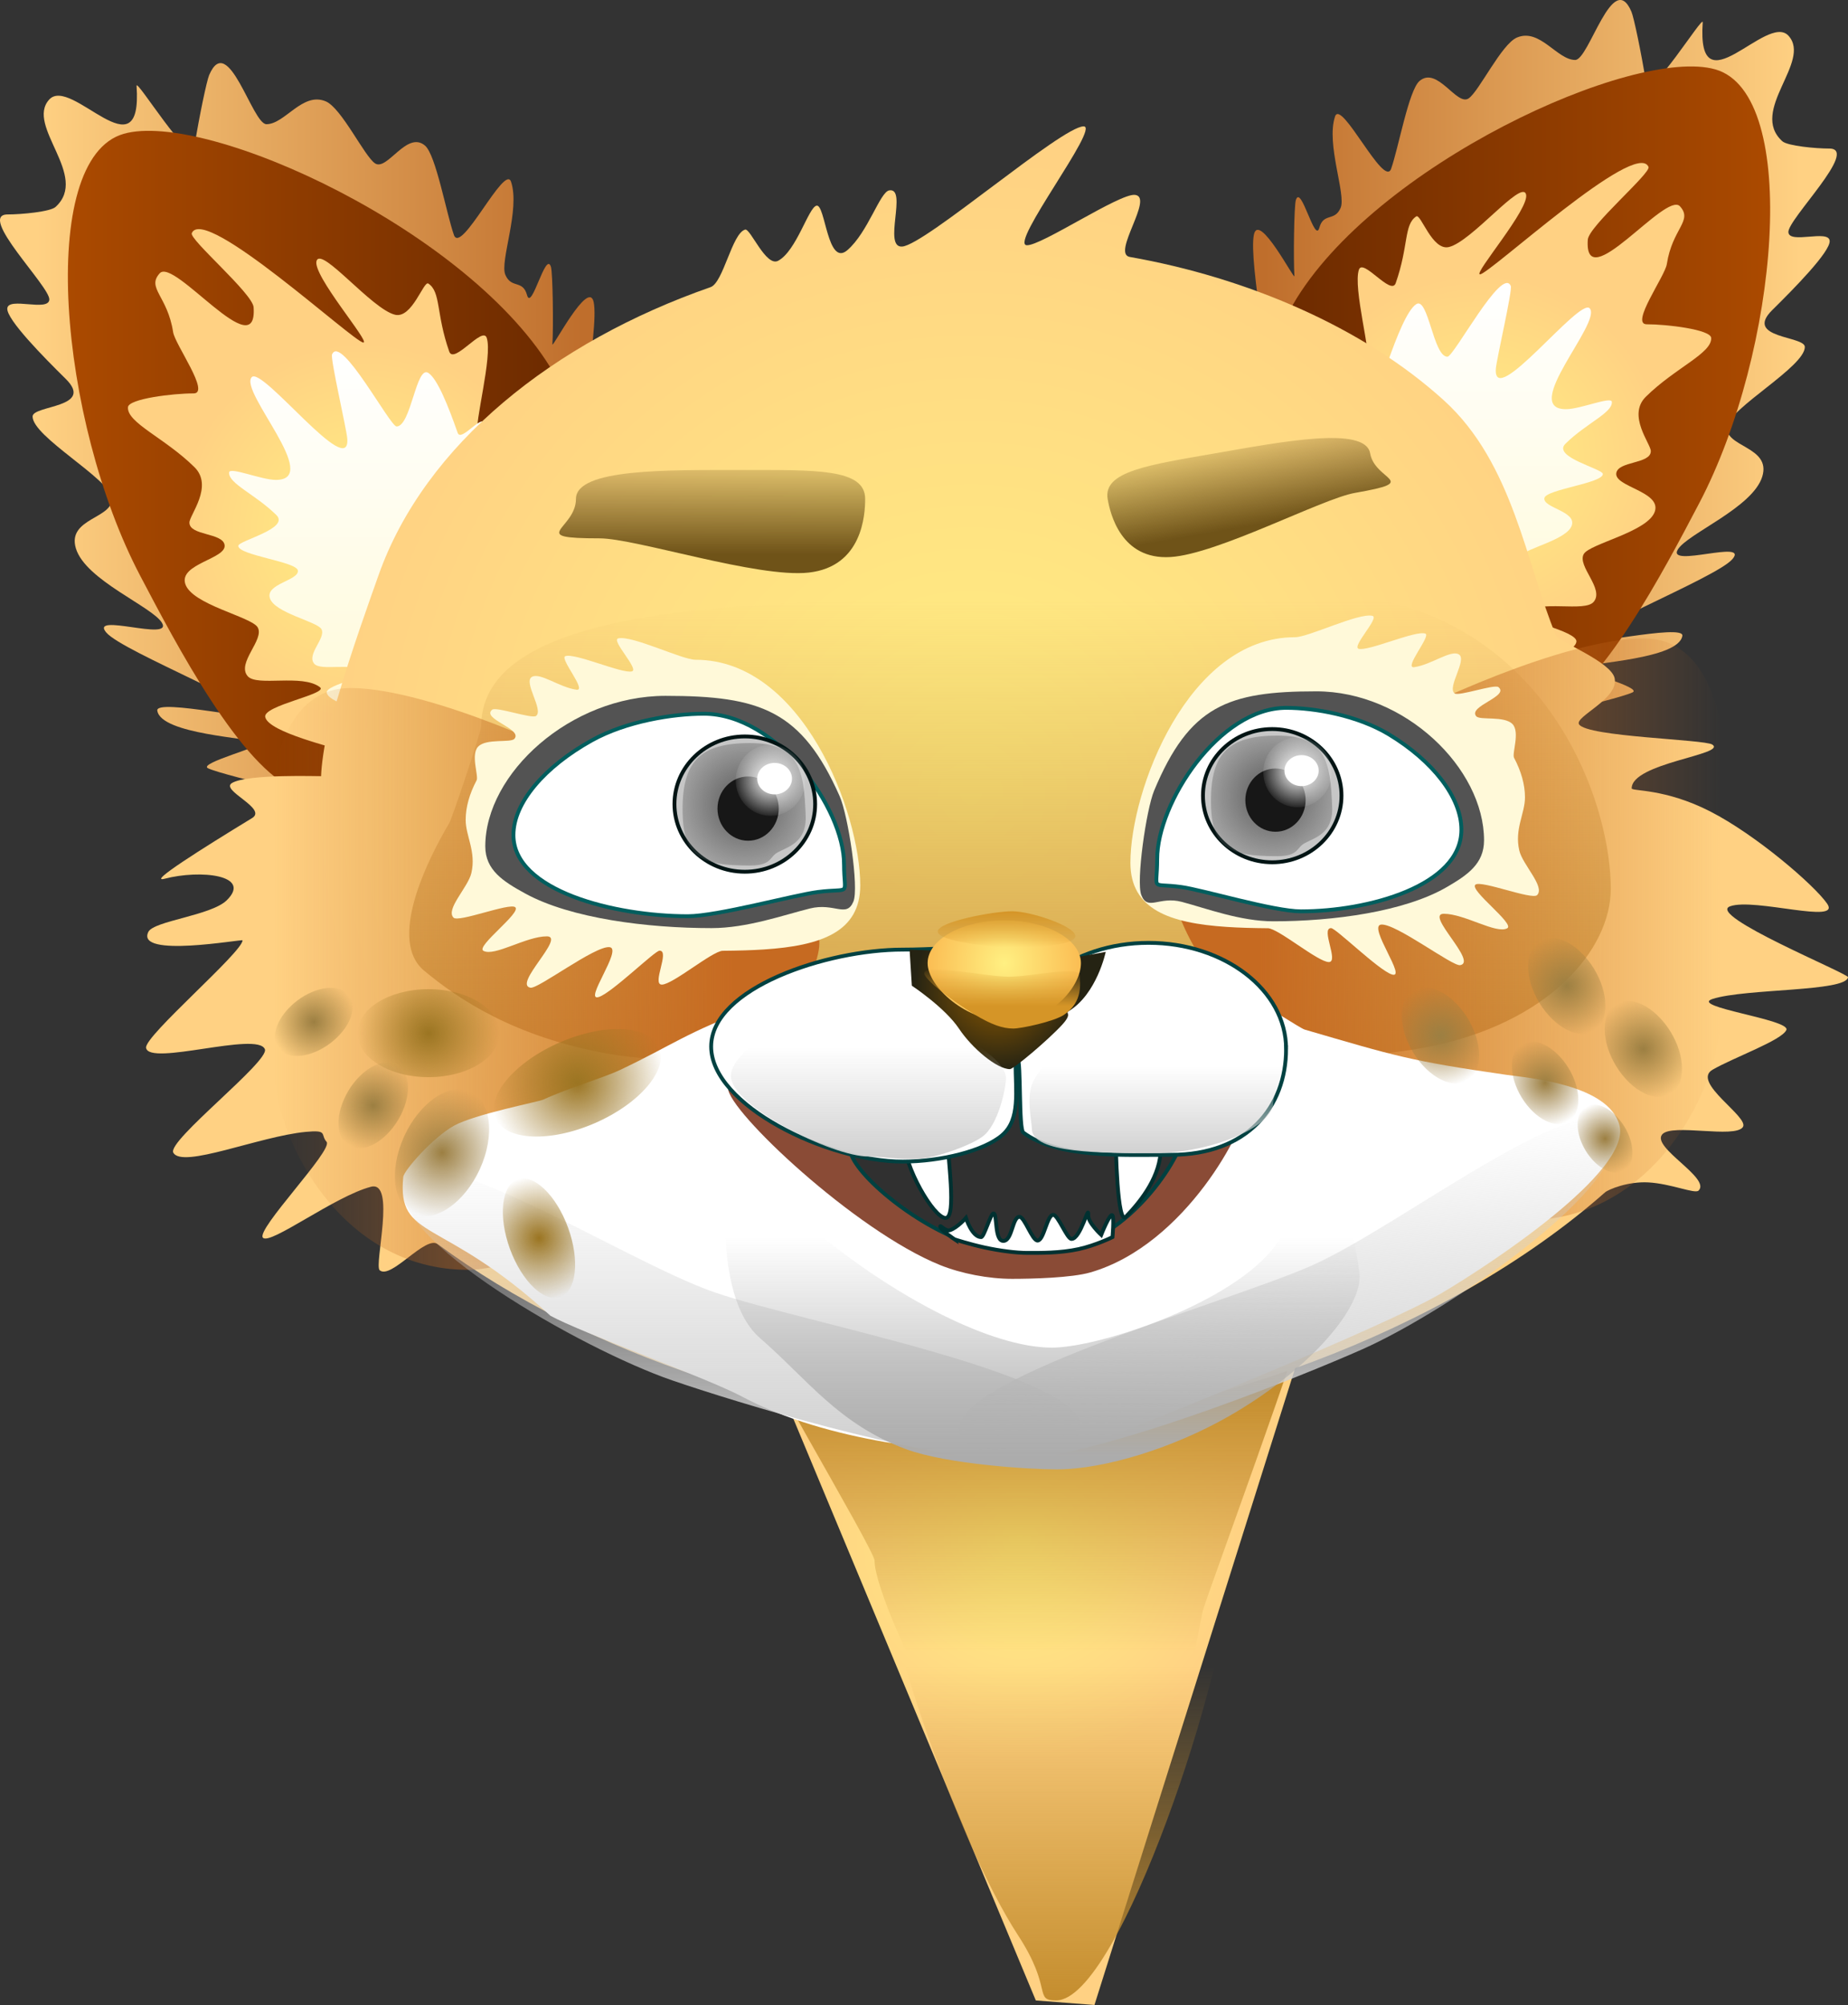 <svg version="1.1" xmlns="http://www.w3.org/2000/svg" xmlns:xlink="http://www.w3.org/1999/xlink" width="240.95" height="261.381" viewBox="0,0,240.95,261.381"><rect x="0" y="0" width="240.95" height="261.381" fill="#333333" stroke="none"/><defs><radialGradient cx="241.762" cy="218.498" r="29.397" gradientUnits="userSpaceOnUse" id="color-1"><stop offset="0" stop-color="#fff082"/><stop offset="1" stop-color="#ffd183"/></radialGradient><linearGradient x1="246.931" y1="199.091" x2="246.931" y2="233.193" gradientUnits="userSpaceOnUse" id="color-2"><stop offset="0" stop-color="#c48d2e"/><stop offset="1" stop-color="#c48d2e" stop-opacity="0"/></linearGradient><linearGradient x1="343.565" y1="65.801" x2="273.621" y2="65.801" gradientUnits="userSpaceOnUse" id="color-3"><stop offset="0" stop-color="#ffd183"/><stop offset="1" stop-color="#bf6e2c"/></linearGradient><linearGradient x1="339.565" y1="69.181" x2="272.989" y2="69.181" gradientUnits="userSpaceOnUse" id="color-4"><stop offset="0" stop-color="#ab4a00"/><stop offset="1" stop-color="#692900"/></linearGradient><radialGradient cx="301.733" cy="77.822" r="24.083" gradientUnits="userSpaceOnUse" id="color-5"><stop offset="0" stop-color="#fff082"/><stop offset="1" stop-color="#ffd183"/></radialGradient><linearGradient x1="299.777" y1="54.868" x2="299.777" y2="102.437" gradientUnits="userSpaceOnUse" id="color-6"><stop offset="0" stop-color="#ffffff"/><stop offset="1" stop-color="#fffad8"/></linearGradient><linearGradient x1="113.54" y1="74.914" x2="184.774" y2="74.914" gradientUnits="userSpaceOnUse" id="color-7"><stop offset="0" stop-color="#ffd183"/><stop offset="1" stop-color="#bf6e2c"/></linearGradient><linearGradient x1="117.614" y1="78.357" x2="185.418" y2="78.357" gradientUnits="userSpaceOnUse" id="color-8"><stop offset="0" stop-color="#ab4a00"/><stop offset="1" stop-color="#692900"/></linearGradient><radialGradient cx="156.144" cy="87.157" r="24.527" gradientUnits="userSpaceOnUse" id="color-9"><stop offset="0" stop-color="#fff082"/><stop offset="1" stop-color="#ffd183"/></radialGradient><linearGradient x1="158.136" y1="63.779" x2="158.136" y2="112.225" gradientUnits="userSpaceOnUse" id="color-10"><stop offset="0" stop-color="#ffffff"/><stop offset="1" stop-color="#fffad8"/></linearGradient><radialGradient cx="235.364" cy="121.438" r="86.148" gradientUnits="userSpaceOnUse" id="color-11"><stop offset="0" stop-color="#fff082"/><stop offset="1" stop-color="#ffd183"/></radialGradient><linearGradient x1="237.941" y1="96.204" x2="237.941" y2="154.411" gradientUnits="userSpaceOnUse" id="color-12"><stop offset="0" stop-color="#d2a049" stop-opacity="0"/><stop offset="1" stop-color="#d2a049"/></linearGradient><linearGradient x1="333.08" y1="150.296" x2="273.109" y2="150.296" gradientUnits="userSpaceOnUse" id="color-13"><stop offset="0" stop-color="#c66a21" stop-opacity="0"/><stop offset="1" stop-color="#c66a21"/></linearGradient><linearGradient x1="144.457" y1="156.763" x2="204.428" y2="156.763" gradientUnits="userSpaceOnUse" id="color-14"><stop offset="0" stop-color="#c66a21" stop-opacity="0"/><stop offset="1" stop-color="#c66a21"/></linearGradient><radialGradient cx="238.823" cy="146.768" r="10.877" gradientUnits="userSpaceOnUse" id="color-15"><stop offset="0" stop-color="#905b00"/><stop offset="1" stop-color="#252313"/></radialGradient><radialGradient cx="239.704" cy="143.534" r="9.995" gradientUnits="userSpaceOnUse" id="color-16"><stop offset="0" stop-color="#fff082"/><stop offset="1" stop-color="#fbbd53"/></radialGradient><linearGradient x1="239.704" y1="144.122" x2="239.704" y2="149.12" gradientUnits="userSpaceOnUse" id="color-17"><stop offset="0" stop-color="#d59527" stop-opacity="0"/><stop offset="1" stop-color="#d59527"/></linearGradient><linearGradient x1="240.733" y1="136.773" x2="240.733" y2="141.476" gradientUnits="userSpaceOnUse" id="color-18"><stop offset="0" stop-color="#d59527"/><stop offset="1" stop-color="#d59527" stop-opacity="0"/></linearGradient><linearGradient x1="221.993" y1="154.485" x2="221.993" y2="168.743" gradientUnits="userSpaceOnUse" id="color-19"><stop offset="0" stop-color="#d0d0d0" stop-opacity="0"/><stop offset="1" stop-color="#d0d0d0"/></linearGradient><linearGradient x1="258.225" y1="156.984" x2="258.225" y2="168.596" gradientUnits="userSpaceOnUse" id="color-20"><stop offset="0" stop-color="#d0d0d0" stop-opacity="0"/><stop offset="1" stop-color="#d0d0d0"/></linearGradient><radialGradient cx="205.895" cy="122.828" r="12.918" gradientUnits="userSpaceOnUse" id="color-21"><stop offset="0" stop-color="#575757"/><stop offset="1" stop-color="#575757" stop-opacity="0"/></radialGradient><radialGradient cx="209.22" cy="119.699" r="4.971" gradientUnits="userSpaceOnUse" id="color-22"><stop offset="0" stop-color="#ffffff"/><stop offset="1" stop-color="#ffffff" stop-opacity="0"/></radialGradient><radialGradient cx="274.661" cy="121.731" r="12.72" gradientUnits="userSpaceOnUse" id="color-23"><stop offset="0" stop-color="#575757"/><stop offset="1" stop-color="#575757" stop-opacity="0"/></radialGradient><radialGradient cx="277.935" cy="118.65" r="4.894" gradientUnits="userSpaceOnUse" id="color-24"><stop offset="0" stop-color="#ffffff"/><stop offset="1" stop-color="#ffffff" stop-opacity="0"/></radialGradient><linearGradient x1="204.881" y1="169.711" x2="204.881" y2="207.318" gradientUnits="userSpaceOnUse" id="color-25"><stop offset="0" stop-color="#d0d0d0" stop-opacity="0"/><stop offset="1" stop-color="#d0d0d0"/></linearGradient><linearGradient x1="275.506" y1="166.499" x2="278.712" y2="203.969" gradientUnits="userSpaceOnUse" id="color-26"><stop offset="0" stop-color="#d0d0d0" stop-opacity="0"/><stop offset="1" stop-color="#d0d0d0"/></linearGradient><linearGradient x1="245.327" y1="179.254" x2="245.327" y2="207.77" gradientUnits="userSpaceOnUse" id="color-27"><stop offset="0" stop-color="#acacac" stop-opacity="0"/><stop offset="1" stop-color="#acacac"/></linearGradient><linearGradient x1="204.086" y1="75.815" x2="204.086" y2="90.211" gradientUnits="userSpaceOnUse" id="color-28"><stop offset="0" stop-color="#6f5318" stop-opacity="0"/><stop offset="1" stop-color="#6f5318"/></linearGradient><linearGradient x1="267.916" y1="73.74" x2="270.192" y2="86.807" gradientUnits="userSpaceOnUse" id="color-29"><stop offset="0" stop-color="#6f5318" stop-opacity="0"/><stop offset="1" stop-color="#6f5318"/></linearGradient><radialGradient cx="164.634" cy="152.664" r="9.269" gradientUnits="userSpaceOnUse" id="color-30"><stop offset="0" stop-color="#9b7522"/><stop offset="1" stop-color="#9b7522" stop-opacity="0"/></radialGradient><radialGradient cx="184.036" cy="159.131" r="11.621" gradientUnits="userSpaceOnUse" id="color-31"><stop offset="0" stop-color="#9b7522"/><stop offset="1" stop-color="#9b7522" stop-opacity="0"/></radialGradient><radialGradient cx="179.038" cy="179.394" r="8.174" gradientUnits="userSpaceOnUse" id="color-32"><stop offset="0" stop-color="#9b7522"/><stop offset="1" stop-color="#9b7522" stop-opacity="0"/></radialGradient><radialGradient cx="166.397" cy="168.245" r="8.674" gradientUnits="userSpaceOnUse" id="color-33"><stop offset="0" stop-color="#9c7f42"/><stop offset="1" stop-color="#9c7f42" stop-opacity="0"/></radialGradient><radialGradient cx="157.433" cy="162.071" r="6.067" gradientUnits="userSpaceOnUse" id="color-34"><stop offset="0" stop-color="#9c7f42"/><stop offset="1" stop-color="#9c7f42" stop-opacity="0"/></radialGradient><radialGradient cx="149.678" cy="151.194" r="5.674" gradientUnits="userSpaceOnUse" id="color-35"><stop offset="0" stop-color="#9c7f42"/><stop offset="1" stop-color="#9c7f42" stop-opacity="0"/></radialGradient><radialGradient cx="296.576" cy="152.958" r="6.771" gradientUnits="userSpaceOnUse" id="color-36"><stop offset="0" stop-color="#9c7f42"/><stop offset="1" stop-color="#9c7f42" stop-opacity="0"/></radialGradient><radialGradient cx="310.22" cy="159.131" r="5.82" gradientUnits="userSpaceOnUse" id="color-37"><stop offset="0" stop-color="#9c7f42"/><stop offset="1" stop-color="#9c7f42" stop-opacity="0"/></radialGradient><radialGradient cx="313.039" cy="146.491" r="6.771" gradientUnits="userSpaceOnUse" id="color-38"><stop offset="0" stop-color="#9c7f42"/><stop offset="1" stop-color="#9c7f42" stop-opacity="0"/></radialGradient><radialGradient cx="318.036" cy="166.416" r="4.799" gradientUnits="userSpaceOnUse" id="color-39"><stop offset="0" stop-color="#9c7f42"/><stop offset="1" stop-color="#9c7f42" stop-opacity="0"/></radialGradient><radialGradient cx="323.034" cy="154.722" r="6.771" gradientUnits="userSpaceOnUse" id="color-40"><stop offset="0" stop-color="#9c7f42"/><stop offset="1" stop-color="#9c7f42" stop-opacity="0"/></radialGradient><linearGradient x1="246.466" y1="235.254" x2="246.466" y2="278.762" gradientUnits="userSpaceOnUse" id="color-41"><stop offset="0" stop-color="#c48d2e" stop-opacity="0"/><stop offset="1" stop-color="#c48d2e"/></linearGradient></defs><g transform="translate(-108.764,-17.974)"><g data-paper-data="{&quot;isPaintingLayer&quot;:true}" fill-rule="nonzero" stroke-linecap="butt" stroke-linejoin="miter" stroke-miterlimit="10" stroke-dasharray="" stroke-dashoffset="0" style="mix-blend-mode: normal"><path d="M243.82,278.766l-40.568,-97.309l80.549,-4.704c0,0 -17.972,57.022 -23.91,75.863c-3.525,11.185 -8.427,26.738 -8.427,26.738z" fill="url(#color-1)" stroke="none" stroke-width="0"/><path d="M265.61,227.901c-2.938,13.532 -3.307,29.397 -18.259,29.397c-8.441,0 -7.585,-3.021 -12.551,-6.834c-0.749,-0.575 -2.827,-7.555 -3.659,-8.985c-3.426,-5.883 -8.346,-16.747 -8.346,-20.046c0,-1.429 -17.77,-31.038 -17.245,-32.364c2.939,-7.415 28.697,10.022 41.381,10.022c13.059,0 29.416,-17.695 31.967,-9.947c0.37,1.123 -13.04,37.616 -13.288,38.757z" fill="url(#color-2)" stroke="none" stroke-width="0"/><g data-paper-data="{&quot;index&quot;:null}" stroke="none" stroke-width="0"><path d="M274.516,72.061c0.268,-4.099 -3.001,-19.99 -2.262,-23.497c0.642,-3.044 5.326,6.052 5.283,5.403c-0.145,-2.185 -0.049,-9.163 0.187,-9.913c0.671,-2.139 2.477,5.748 3.061,3.613c0.552,-2.017 1.991,-0.767 2.776,-2.595c0.743,-1.731 -1.927,-8.325 -0.729,-11.91c0.796,-2.381 6.401,9.411 7.313,6.812c0.982,-2.799 2.304,-10.253 3.705,-11.445c2.317,-1.971 4.847,3.304 6.394,2.277c1.36,-0.903 4.279,-7.074 6.302,-7.936c2.984,-1.27 5.236,2.922 7.599,2.922c1.815,0 4.906,-11.968 7.333,-6.29c0.313,0.733 1.245,5.169 1.897,9.175c0.431,2.651 7.473,-8.87 7.398,-7.795c-0.812,11.642 8.375,-1.348 11.187,1.758c3.058,3.377 -5.192,9.774 -0.809,13.748c0.673,0.611 4.394,0.956 6.117,0.953c3.998,-0.007 -5.444,9.253 -5.326,10.907c0.113,1.584 5.262,-0.399 5.381,1.123c0.11,1.405 -4.677,6.256 -7.473,9.013c-3.779,3.726 4.235,3.361 4.235,4.82c0,2.582 -9.758,7.938 -10.118,10.369c-0.401,2.706 5.759,2.587 4.574,6.516c-1.231,4.083 -9.823,7.467 -11.026,9.542c-1.391,2.399 9.331,-1.367 7.138,1.224c-1.068,1.263 -6.467,3.772 -11.394,6.164c-3.363,1.633 -6.507,3.211 -7.906,4.301c-1.656,1.291 13.153,-2.162 12.762,-0.44c-0.528,3.023 -11.877,3.447 -13.057,4.095c-0.726,0.399 7.897,2.609 6.572,3.257c-2.019,0.987 -19.823,5.061 -20.975,5.061c-10.986,0 -10.577,3.113 -15.781,-9.619c-1.609,-3.938 -5.679,-0.144 -7.895,-4.388c-1.836,-3.515 -3.231,-15.489 -2.463,-27.224z" fill="url(#color-3)"/><path d="M277.34,57.685c10.493,-18.132 44.426,-33.709 55.076,-30.665c11.208,3.204 8.264,36.82 -2.103,56.557c-4.542,8.646 -12.898,24.667 -20.052,27.449c-9.176,3.569 -17.376,-7.625 -23.674,-9.426c-11.208,-3.204 -19.14,-16.622 -8.773,-36.358c0.516,-0.981 -1.023,-6.608 -0.474,-7.557z" fill="url(#color-4)"/><path d="M278.049,63.052c-0.366,-5.526 7.732,4.896 8.249,3.003c0.362,-1.324 0.287,0.516 0.802,-0.683c0.488,-1.136 -1.945,-9.882 -1.158,-12.235c0.522,-1.563 4.201,3.457 4.799,1.751c1.71,-4.876 1.05,-7.622 2.679,-8.704c0.598,-0.397 2.075,4.52 4.26,3.994c2.966,-0.714 9.39,-8.729 10.042,-6.916c0.64,1.779 -6.927,10.476 -5.987,10.476c1.191,0 20.376,-17.728 21.969,-14.001c0.342,0.8 -7.793,7.712 -7.917,9.484c-0.533,7.64 10.174,-6.388 12.02,-4.349c1.718,1.897 -0.997,2.879 -1.715,7.528c-0.249,1.616 -4.81,7.853 -2.62,7.85c2.624,-0.005 8.323,0.682 8.401,1.768c0.143,1.999 -4.688,3.902 -8.511,7.671c-2.48,2.445 0.643,6.139 0.643,7.096c0,1.694 -4.267,1.276 -4.504,2.872c-0.263,1.776 5.819,2.378 5.041,4.956c-0.808,2.679 -8.486,4.22 -9.275,5.582c-0.913,1.575 2.725,4.541 1.286,6.242c-1.18,1.394 -7.004,-0.335 -9.267,1.429c-1.087,0.847 7.273,2.32 7.016,3.79c-0.346,1.984 -9.154,3.961 -9.929,4.387c-1.202,0.66 -2.423,1.04 -3.674,1.04c-7.21,0 -10,0.684 -13.415,-7.672c-1.056,-2.584 -0.668,-17.769 -2.122,-20.554c-1.991,-3.812 -6.958,-13.485 -7.111,-15.806z" fill="url(#color-5)"/><path d="M280.635,71.103c-0.26,-3.931 5.5,3.483 5.869,2.136c0.258,-0.942 0.204,0.367 0.571,-0.486c0.347,-0.808 -1.383,-7.03 -0.824,-8.704c0.372,-1.112 2.989,2.459 3.414,1.246c1.216,-3.469 2.589,-6.896 3.748,-7.666c1.571,-1.043 2.221,6.848 4.072,6.848c0.848,0 7.127,-11.875 8.26,-9.224c0.243,0.569 -1.859,9.539 -1.947,10.8c-0.379,5.435 10.922,-9.334 12.235,-7.884c1.647,1.819 -9.125,13.161 -3.083,13.151c1.866,-0.003 5.921,-1.725 5.976,-0.953c0.102,1.422 -3.335,2.776 -6.055,5.457c-1.764,1.739 4.879,3.262 4.879,3.943c0,1.205 -7.457,2.013 -7.625,3.148c-0.187,1.263 4.14,1.691 3.586,3.526c-0.575,1.906 -6.037,3.002 -6.599,3.971c-0.649,1.12 1.939,3.23 0.915,4.441c-0.839,0.992 -4.983,-0.238 -6.593,1.017c-0.773,0.603 5.174,1.651 4.991,2.696c-0.246,1.411 -6.512,2.818 -7.063,3.121c-0.855,0.47 -1.723,0.74 -2.614,0.74c-5.129,0 -7.114,0.486 -9.544,-5.458c-0.751,-1.838 -0.475,-12.641 -1.51,-14.622c-1.416,-2.712 -4.95,-9.594 -5.059,-11.244z" fill="url(#color-6)"/></g><g stroke="none" stroke-width="0"><path d="M181.354,109.016c-2.257,4.322 -6.401,0.459 -8.04,4.469c-5.299,12.967 -4.883,9.796 -16.072,9.796c-1.173,0 -19.305,-4.149 -21.361,-5.154c-1.349,-0.66 7.432,-2.911 6.693,-3.317c-1.202,-0.66 -12.761,-1.092 -13.298,-4.17c-0.398,-1.754 14.684,1.762 12.998,0.448c-1.425,-1.11 -4.627,-2.717 -8.052,-4.38c-5.019,-2.436 -10.516,-4.991 -11.604,-6.277c-2.233,-2.64 8.686,1.196 7.27,-1.247c-1.225,-2.113 -9.975,-5.56 -11.229,-9.718c-1.207,-4.002 5.067,-3.88 4.658,-6.636c-0.367,-2.476 -10.304,-7.931 -10.304,-10.56c0,-1.485 8.161,-1.115 4.313,-4.909c-2.848,-2.807 -7.723,-7.748 -7.611,-9.179c0.122,-1.55 5.365,0.469 5.48,-1.144c0.12,-1.684 -9.496,-11.115 -5.425,-11.108c1.755,0.003 5.544,-0.349 6.23,-0.971c4.464,-4.048 -3.939,-10.562 -0.824,-14.002c2.865,-3.164 12.221,10.066 11.394,-1.791c-0.076,-1.095 7.095,10.638 7.534,7.938c0.664,-4.079 1.613,-8.597 1.932,-9.344c2.472,-5.783 5.62,6.406 7.469,6.406c2.407,0 4.701,-4.27 7.74,-2.976c2.061,0.877 5.034,7.162 6.419,8.082c1.576,1.046 4.152,-4.326 6.512,-2.319c1.426,1.213 2.774,8.805 3.773,11.656c0.928,2.647 6.637,-9.363 7.448,-6.938c1.22,3.651 -1.5,10.367 -0.743,12.129c0.799,1.861 2.265,0.588 2.827,2.642c0.595,2.175 2.433,-5.858 3.117,-3.679c0.24,0.763 0.337,7.87 0.19,10.096c-0.044,0.66 4.727,-8.602 5.38,-5.503c0.753,3.572 -2.577,19.756 -2.304,23.93c0.783,11.952 -0.638,24.146 -2.508,27.726z" fill="url(#color-7)"/><path d="M180.503,74.346c10.558,20.101 2.48,33.766 -8.935,37.029c-6.414,1.834 -14.765,13.234 -24.111,9.599c-7.286,-2.834 -15.796,-19.15 -20.421,-27.955c-10.558,-20.101 -13.557,-54.337 -2.142,-57.6c10.847,-3.101 45.405,12.763 56.092,31.23c0.559,0.966 -1.008,6.697 -0.483,7.697z" fill="url(#color-8)"/><path d="M173.022,88.212c-1.481,2.836 -1.086,18.301 -2.161,20.933c-3.478,8.51 -6.32,7.814 -13.663,7.814c-1.275,0 -2.517,-0.387 -3.742,-1.059c-0.789,-0.433 -9.759,-2.447 -10.112,-4.468c-0.261,-1.497 8.252,-2.997 7.145,-3.86c-2.305,-1.796 -8.237,-0.036 -9.438,-1.456c-1.466,-1.732 2.239,-4.753 1.309,-6.357c-0.804,-1.387 -8.623,-2.956 -9.446,-5.685c-0.792,-2.626 5.402,-3.239 5.134,-5.048c-0.241,-1.625 -4.587,-1.199 -4.587,-2.925c0,-0.975 3.18,-4.737 0.655,-7.227c-3.894,-3.839 -8.813,-5.777 -8.668,-7.813c0.079,-1.105 5.884,-1.805 8.556,-1.8c2.231,0.004 -2.414,-6.348 -2.668,-7.994c-0.73,-4.735 -3.496,-5.735 -1.746,-7.667c1.88,-2.076 12.784,12.211 12.241,4.43c-0.126,-1.805 -8.411,-8.845 -8.063,-9.659c1.622,-3.795 21.161,14.259 22.374,14.259c0.957,0 -6.749,-8.858 -6.098,-10.669c0.664,-1.846 7.206,6.317 10.227,7.044c2.225,0.536 3.729,-4.472 4.338,-4.068c1.659,1.102 0.986,3.898 2.728,8.864c0.609,1.737 4.356,-3.375 4.888,-1.784c0.801,2.396 -1.677,11.303 -1.18,12.46c0.524,1.221 0.448,-0.653 0.817,0.696c0.527,1.928 8.774,-8.687 8.401,-3.058c-0.156,2.363 -5.215,12.214 -7.242,16.097z" fill="url(#color-9)"/><path d="M172.479,91.765c-1.054,2.018 -0.772,13.02 -1.537,14.892c-2.474,6.054 -4.496,5.559 -9.72,5.559c-0.907,0 -1.791,-0.275 -2.662,-0.753c-0.561,-0.308 -6.943,-1.741 -7.194,-3.178c-0.186,-1.065 5.871,-2.132 5.083,-2.746c-1.64,-1.278 -5.86,-0.025 -6.714,-1.036c-1.043,-1.232 1.593,-3.382 0.932,-4.522c-0.572,-0.987 -6.135,-2.103 -6.72,-4.044c-0.564,-1.868 3.843,-2.304 3.652,-3.591c-0.171,-1.156 -7.766,-1.979 -7.766,-3.206c0,-0.693 6.765,-2.244 4.969,-4.016c-2.77,-2.731 -6.27,-4.11 -6.166,-5.558c0.056,-0.786 4.186,0.967 6.087,0.971c6.153,0.011 -4.818,-11.54 -3.14,-13.393c1.337,-1.477 12.847,13.565 12.461,8.029c-0.09,-1.284 -2.231,-10.42 -1.983,-10.999c1.154,-2.7 7.549,9.394 8.412,9.394c1.886,0 2.548,-8.036 4.147,-6.974c1.18,0.784 2.578,4.274 3.817,7.807c0.433,1.236 3.099,-2.401 3.477,-1.269c0.57,1.705 -1.193,8.041 -0.839,8.864c0.373,0.869 0.319,-0.464 0.581,0.495c0.375,1.371 6.242,-6.18 5.977,-2.176c-0.111,1.681 -3.71,8.689 -5.152,11.452z" fill="url(#color-10)"/></g><path d="M321.512,120.752c0,0.393 4.314,-0.027 10.24,3.007c5.948,3.045 13.513,9.549 15.23,12.001c1.957,2.794 -9.489,-0.776 -12.64,0.364c-3.188,1.153 15.43,8.768 15.372,9.244c-0.233,1.905 -13.276,1.453 -17.624,2.824c-3.269,1.031 10.188,2.682 9.588,4.056c-0.589,1.351 -6.827,3.567 -9.622,5.18c-2.822,1.629 4.853,6.182 3.948,7.481c-1.057,1.518 -9.267,-0.516 -10.513,0.951c-1.441,1.697 6.405,5.709 4.737,7.328c-0.477,0.463 -3.58,-0.907 -6.548,-1.07c-2.658,-0.145 -5.208,0.912 -5.664,1.315c-20.502,18.127 -54.202,30.514 -80.395,30.514c-23.99,0 -52.165,-9.282 -71.787,-23.781c-1.601,-1.183 -6.084,4.655 -7.564,3.405c-0.761,-0.643 2.17,-11.752 -1.145,-10.882c-4.716,1.237 -13.114,7.62 -14.073,6.648c-1.003,-1.017 9.207,-11.458 8.291,-12.509c-0.839,-0.963 0.246,-1.579 -2.72,-1.294c-6.075,0.584 -16.105,4.835 -17.264,2.704c-0.831,-1.528 12.554,-11.901 11.942,-13.476c-0.926,-2.384 -15.115,2.253 -15.492,-0.189c-0.236,-1.526 12.578,-12.469 12.578,-14.011c0,-0.19 -13.971,2.362 -12.283,-1.097c0.704,-1.444 8.186,-2.125 10.228,-4.129c3.35,-3.286 -3.432,-4.026 -8.108,-2.803c-2.334,0.61 4.917,-3.951 11.411,-7.911c2.053,-1.252 -4.201,-3.619 -2.626,-4.568c2.026,-1.221 11.618,-0.864 11.619,-0.895c0.043,-1.419 0.393,-3.957 0.925,-6.177c0.356,-1.484 0.794,-2.5 1.276,-4.147c1.754,-5.982 4.104,-12.521 5.286,-15.86c6.062,-17.126 22.911,-30.463 43.292,-37.565c1.677,-0.584 2.789,-7.006 4.51,-7.504c0.685,-0.199 2.716,4.924 4.312,4.061c2.389,-1.292 3.945,-6.936 4.992,-7.181c1.161,-0.271 1.407,8.059 4.029,5.798c2.697,-2.324 4.245,-7.597 5.463,-7.792c2.427,-0.389 -0.888,7.538 1.692,7.324c3.034,-0.252 20.786,-15.668 23.655,-15.668c2.174,0 -9.704,15.356 -7.43,15.496c1.861,0.115 12.09,-6.778 14.113,-6.566c2.553,0.267 -3.085,7.667 -0.673,8.092c15.188,2.675 30.402,9.114 40.965,18.709c9.038,8.21 10.681,21.233 14.601,30.634c0.339,0.812 7.208,3.426 7.653,5.585c0.556,2.698 -5.288,5.015 -4.638,6.009c1.071,1.637 16.326,1.949 17.368,2.631c1.989,1.302 -10.509,2.396 -10.509,5.714z" fill="url(#color-11)" stroke="none" stroke-width="0"/><path d="M318.784,133.833c0,7.907 -8.029,17.603 -24.166,20.693c-15.783,3.023 -39.514,-0.477 -54.198,-0.143c-0.822,0.019 -1.648,0.028 -2.478,0.028c-10.702,0 -36.327,3.387 -50.063,0.902c-11.955,-2.163 -19.242,-6.975 -23.831,-10.811c-4.706,-3.934 0.308,-14.179 3.295,-19.234c0.4,-0.677 4.16,-11.935 4.16,-12.601c0,-16.073 35.59,-16.463 66.438,-16.463c11.045,0 43.909,-2.506 54.754,1.054c19.445,6.383 26.089,26.256 26.089,36.574z" fill="url(#color-12)" stroke="none" stroke-width="0"/><path d="M323.085,101.202c16.56,0 9.995,39.515 9.995,49.094c0,9.579 -8.721,26.752 -25.282,26.752c-16.56,0 -45.86,-33.047 -45.86,-42.626c0,-9.579 44.586,-33.219 61.147,-33.219z" data-paper-data="{&quot;index&quot;:null}" fill="url(#color-13)" stroke="none" stroke-width="0"/><path d="M215.599,140.889c0,9.579 -29.3,42.626 -45.86,42.626c-16.56,0 -25.282,-17.173 -25.282,-26.752c0,-5.713 -2.336,-22.077 -0.707,-34.353c1.102,-8.306 4.019,-14.741 10.702,-14.741c16.56,0 61.147,23.64 61.147,33.219z" fill="url(#color-14)" stroke="none" stroke-width="0"/><path d="M277.612,101.045c1.777,0 8.292,-3.218 10.099,-2.787c0.972,0.232 -2.76,4.026 -1.796,4.298c1.25,0.352 7.486,-2.459 8.7,-1.977c0.756,0.3 -2.904,4.578 -1.452,4.37c2.238,-0.32 4.746,-2.291 5.806,-1.669c1.145,0.672 -1.58,4.331 -0.544,5.089c0.552,0.404 5.202,-1.24 5.716,-0.816c1.46,1.202 -3.999,2.478 -2.904,3.792c0.471,0.565 3.66,-0.084 4.729,1.02c1.013,1.045 -0.087,3.845 0.204,4.395c0.917,1.733 1.427,3.478 1.427,5.158c0,2.116 -1.391,4.132 -0.742,6.933c0.432,1.864 3.406,4.73 2.321,5.816c-0.655,0.655 -7.255,-1.955 -8.034,-1.369c-0.896,0.674 5.186,5.12 4.143,5.691c-1.441,0.788 -5.554,-1.888 -8.27,-1.889c-2.51,-0 4.444,6.272 2.135,6.698c-1.005,0.185 -8.44,-5.505 -10.318,-5.288c-1.768,0.204 3.527,7.228 1.378,6.489c-1.756,-0.604 -7.276,-6.031 -7.895,-6.031c-1.391,0 1.056,4.418 -0.29,4.425c-1.409,0.007 -6.61,-4.398 -7.947,-4.409c-1.887,-0.015 -3.689,-0.06 -5.374,-0.172c-7.419,-0.49 -12.554,-2.261 -12.554,-8.37c0,-9.417 7.497,-29.397 21.46,-29.397z" data-paper-data="{&quot;index&quot;:null}" fill="#fff9d9" stroke="none" stroke-width="NaN"/><path d="M220.927,133.382c0,6.109 -5.135,7.88 -12.554,8.37c-1.685,0.111 -3.487,0.157 -5.374,0.172c-1.337,0.011 -6.537,4.416 -7.947,4.409c-1.346,-0.007 1.102,-4.425 -0.29,-4.425c-0.619,0 -6.139,5.427 -7.895,6.031c-2.149,0.739 3.146,-6.285 1.378,-6.489c-1.878,-0.217 -9.313,5.473 -10.318,5.288c-2.309,-0.426 4.646,-6.698 2.135,-6.698c-2.716,0.001 -6.829,2.677 -8.27,1.889c-1.043,-0.57 5.039,-5.017 4.143,-5.691c-0.78,-0.586 -7.38,2.024 -8.034,1.369c-1.085,-1.086 1.889,-3.953 2.321,-5.816c0.649,-2.801 -0.742,-4.817 -0.742,-6.933c0,-1.68 0.51,-3.425 1.427,-5.158c0.291,-0.55 -0.809,-3.35 0.204,-4.395c1.07,-1.104 4.258,-0.455 4.729,-1.02c1.095,-1.313 -4.364,-2.589 -2.904,-3.792c0.515,-0.424 5.164,1.22 5.716,0.816c1.036,-0.758 -1.689,-4.417 -0.544,-5.089c1.061,-0.622 3.569,1.348 5.806,1.669c1.451,0.208 -2.208,-4.07 -1.452,-4.37c1.214,-0.482 7.45,2.33 8.7,1.977c0.964,-0.272 -2.768,-4.066 -1.796,-4.298c1.807,-0.43 8.321,2.787 10.099,2.787c13.963,0 21.46,19.981 21.46,29.397z" fill="#fff9d9" stroke="none" stroke-width="NaN"/><path d="M305.114,158.086c2.847,0.408 13.374,1.231 14.795,6.574c1.604,6.033 -16.979,18.234 -23.214,21.913c-7.295,4.305 -39.215,17.291 -46.742,19.981c-6.722,2.402 -7.585,0.772 -12.011,0.772c-5.089,0 -21.172,-1.259 -32.405,-7.272c-4.484,-2.4 -21.112,-8.386 -25.011,-10.555c-14.193,-13.044 -19.994,-9.722 -19.182,-18.095c0.082,-0.844 3.884,-5.16 6.617,-6.678c2.681,-1.489 11.051,-3.126 11.639,-3.398c3.336,-1.546 7.739,-2.795 10.003,-3.866c6.913,-3.27 8.564,-4.88 17.641,-8.234c18.026,0.406 20.119,-2.314 30.846,-2.314c9.133,0 18.839,3.244 34.913,1.842c0.608,0.17 5.307,3.277 5.867,3.44c11.702,3.409 13.609,4.075 26.246,5.889z" fill="#ffffff" stroke="none" stroke-width="0"/><path d="M271.307,161.761c0,3.048 -7.903,18.475 -20.358,22.088c-2.471,0.717 -7.662,0.842 -10.215,0.842c-3.075,0 -6.623,-0.679 -9.39,-1.795c-11.111,-4.48 -27.651,-20.122 -27.651,-23.046c0,-3.653 23.087,7.79 38.511,7.79c15.424,0 29.103,-9.533 29.103,-5.879z" fill="#8a4b36" stroke="#004141" stroke-width="0"/><path d="M263.222,165.141c0,3.287 -6.804,13.737 -14.975,15.381c-1.11,0.223 -4.759,0.053 -5.604,0.053c-1.552,0 -5.258,0.186 -7.343,-0.48c-7.404,-2.367 -15.734,-9.541 -15.734,-12.455c0,-3.734 13.81,-14.993 20.872,-14.993c7.063,0 22.783,8.76 22.783,12.494z" fill="#303030" stroke="#004141" stroke-width="0.5"/><path d="M258.779,163.231c1.548,0 1.333,0.838 1.333,4.41c0,3.572 -2.431,6.761 -4.566,8.966c-1.077,1.112 -1.333,-8.481 -1.333,-12.053c0,-3.572 3.019,-1.323 4.566,-1.323z" data-paper-data="{&quot;index&quot;:null}" fill="#ffffff" stroke="#003131" stroke-width="0.5"/><path d="M276.451,154.705c0,7.631 -5.089,13.817 -14.993,13.817c-6.103,0 -14.787,0.47 -19.268,-2.898c-0.618,-0.465 -0.286,-9.197 -0.752,-9.737c-1.637,-1.895 -0.852,1.098 -0.852,-1.181c0,-7.631 8.029,-13.817 17.932,-13.817c9.904,0 17.932,6.186 17.932,13.817z" fill="#ffffff" stroke="#004141" stroke-width="0.5"/><path d="M232.208,164.7c0,1.859 0.377,5.046 0.52,7.676c0.132,2.425 0.066,4.376 -0.677,4.376c-1.548,0 -5.448,-6.717 -5.448,-10.289c0,-3.572 1.255,-3.234 2.803,-3.234c1.548,0 2.803,-2.102 2.803,1.47z" fill="#ffffff" stroke="#003131" stroke-width="0.5"/><path d="M241.174,156.469c0,3.812 0.641,7.411 -1.718,9.47c-2.363,2.063 -8.024,3.465 -12.981,3.465c-9.904,0 -24.988,-7.362 -24.988,-14.993c0,-7.631 15.084,-12.641 24.988,-12.641c7.271,0 12.356,-1.369 15.17,3.423c1.019,1.735 -0.472,9.247 -0.472,11.275z" fill="#ffffff" stroke="#004141" stroke-width="0.5"/><path d="M227.652,146.474l-0.294,-4.704l22.342,0.882l3.234,-0.588c0,0 -1.15,5.512 -4.846,7.743c-0.464,0.28 0.573,0.233 -0.846,1.77c-1.894,2.051 -6.323,5.774 -6.802,5.774c-1.705,0 -4.949,-2.737 -6.638,-5.275c-1.827,-2.745 -6.149,-5.602 -6.149,-5.602z" fill="url(#color-15)" stroke="none" stroke-width="0"/><path d="M249.7,143.534c0,3.085 -3.887,7.643 -9.407,7.643c-5.52,0 -10.583,-4.559 -10.583,-7.643c0,-3.085 4.475,-5.586 9.995,-5.586c5.52,0 9.995,2.501 9.995,5.586z" fill="url(#color-16)" stroke="none" stroke-width="0"/><path d="M249.553,145.151c0,0.918 0.501,3.38 -2.063,5.121c-1.289,0.875 -5.55,1.788 -6.609,1.788c-1.363,0 -2.821,-0.49 -5.045,-1.829c-2.944,-1.772 -6.567,-4.587 -6.567,-5.373c0,-1.38 7.858,0.441 11.024,0.441c3.166,0 9.26,-1.527 9.26,-0.147z" fill="url(#color-17)" stroke="none" stroke-width="0"/><path d="M248.965,140.007c0,1.299 -5.796,1.47 -8.231,1.47c-2.435,0 -9.701,-0.759 -9.701,-2.058c0,-1.299 7.266,-2.646 9.701,-2.646c2.435,0 8.231,1.935 8.231,3.234z" fill="url(#color-18)" stroke="none" stroke-width="0"/><path d="M233.237,179.546c0,0 -1.947,-1.289 -1.883,-1.698c0.027,-0.172 0.723,0.674 1.24,0.508c0.992,-0.318 2.112,-1.603 2.112,-1.603c0,0 0.786,2.499 1.984,2.499c0.39,0 1.234,-3.087 1.617,-3.087c0.522,0 0.066,3.696 1.334,3.579c1.11,-0.102 1.126,-3.138 2.046,-3.138c0.666,0 1.655,3.09 2.356,3.095c0.835,0.006 1.238,-3.365 2.053,-3.354c0.607,0.008 1.792,3.115 2.359,3.141c1.215,0.057 2.298,-4.745 2.196,-3.092c-0.058,0.938 1.693,2.561 1.693,2.561c0,0 1.175,-2.981 1.47,-2.525c0.223,0.345 -0,2.819 -0,2.819c0,0 -2.144,1.068 -4.414,1.565c-2.429,0.531 -5.046,0.493 -6.683,0.493c-1.471,0 -3.635,-0.278 -5.607,-0.711c-2.046,-0.449 -3.874,-1.053 -3.874,-1.053z" fill="#ffffff" stroke="#003131" stroke-width="0.5"/><path d="M239.925,158.527c0,1.301 -0.993,6.11 -3.059,7.622c-1.656,1.212 -5.535,2.489 -7.25,2.767c-2.618,0.424 -5.687,-0.173 -7.624,-0.173c-4.79,0 -17.932,-6.572 -17.932,-10.51c0,-3.937 11.673,-10.069 16.463,-10.069c4.79,0 19.402,6.425 19.402,10.363z" fill="url(#color-19)" stroke="none" stroke-width="0"/><path d="M274.761,161.761c0,3.207 -8.338,6.541 -15.36,6.541c-7.022,0 -16.095,0.046 -16.095,-3.16c0,-0.909 -0.836,-4.359 0.233,-6.309c2.703,-4.931 10.242,-11.403 15.274,-11.403c3.825,0 13.599,0.83 16.486,4.513c2.413,3.078 -0.538,8.359 -0.538,9.819z" fill="url(#color-20)" stroke="none" stroke-width="0"/><path d="M218.24,121.769c1.106,2.496 2.545,11.944 1.793,13.741c-0.907,2.167 -2.487,0.105 -5.677,0.901c-3.475,0.867 -8.194,2.557 -12.822,2.557c-8.361,0 -18.337,-1.254 -24.287,-4.51c-2.874,-1.573 -5.209,-3.055 -5.209,-6.148c0,-9.499 11.095,-19.621 23.493,-19.621c12.398,0 17.75,1.886 22.71,13.081z" fill="#535353" stroke="none" stroke-width="0"/><path d="M218.812,130.633c0,4.327 1.088,3.056 -3.415,3.626c-3.082,0.39 -13.092,3.157 -16.962,3.157c-9.524,0 -22.727,-3.295 -22.727,-10.584c0,-4.217 4.075,-8.927 10.233,-12.348c4.486,-2.492 10.568,-3.461 14.582,-3.461c9.524,0 18.289,12.322 18.289,19.61z" fill="#ffffff" stroke="#005e5e" stroke-width="0.5"/><path d="M280.387,108.1c11.543,0 21.873,10.022 21.873,19.427c0,3.063 -2.174,4.53 -4.85,6.087c-5.54,3.224 -14.829,4.466 -22.613,4.466c-4.309,0 -8.702,-1.672 -11.938,-2.531c-2.971,-0.788 -4.441,1.254 -5.286,-0.892c-0.7,-1.779 0.64,-11.134 1.669,-13.605c4.618,-11.083 9.601,-12.951 21.144,-12.951z" data-paper-data="{&quot;index&quot;:null}" fill="#535353" stroke="none" stroke-width="0"/><path d="M276.472,110.253c3.693,0 9.29,0.974 13.418,3.479c5.667,3.439 9.416,8.173 9.416,12.412c0,7.326 -12.149,10.638 -20.913,10.638c-3.561,0 -12.772,-2.781 -15.608,-3.173c-4.144,-0.573 -3.143,0.704 -3.143,-3.645c0,-7.326 8.065,-19.711 16.829,-19.711z" data-paper-data="{&quot;index&quot;:null}" fill="#ffffff" stroke="#005e5e" stroke-width="0.5"/><g><path d="M215.047,122.799c0,4.871 -4.106,8.819 -9.172,8.819c-5.066,0 -9.172,-3.949 -9.172,-8.819c0,-4.871 4.106,-8.819 9.172,-8.819c5.066,0 9.172,3.949 9.172,8.819z" fill="#c6c6c6" stroke="#001414" stroke-width="0.5"/><path d="M213.815,124.339c0.126,3.492 -2.312,4.023 -3.666,4.764c-1.097,0.601 -0.742,1.71 -3.607,1.71c-6.4,0 -8.783,-1.021 -8.783,-7.338c0,-6.317 2.383,-8.632 8.783,-8.632c6.4,0 7.053,3.402 7.272,9.496z" fill="url(#color-21)" stroke="none" stroke-width="0"/><path d="M210.3,123.389c0,2.313 -1.788,4.187 -3.993,4.187c-2.205,0 -3.993,-1.875 -3.993,-4.187c0,-2.313 1.788,-4.187 3.993,-4.187c2.205,0 3.993,1.875 3.993,4.187z" fill="#171717" stroke="none" stroke-width="0"/><g stroke="none" stroke-width="0"><path d="M213.753,119.699c0,2.563 -2.029,4.64 -4.532,4.64c-2.503,0 -4.532,-2.077 -4.532,-4.64c0,-2.563 2.029,-4.64 4.532,-4.64c2.503,0 4.532,2.077 4.532,4.64z" fill="url(#color-22)"/><path d="M212.026,119.483c0,1.132 -1.015,2.05 -2.266,2.05c-1.251,0 -2.266,-0.918 -2.266,-2.05c0,-1.132 1.015,-2.05 2.266,-2.05c1.251,0 2.266,0.918 2.266,2.05z" fill="#ffffff"/></g></g><g><path d="M283.673,121.702c0,4.796 -4.043,8.684 -9.031,8.684c-4.988,0 -9.031,-3.888 -9.031,-8.684c0,-4.796 4.043,-8.684 9.031,-8.684c4.988,0 9.031,3.888 9.031,8.684z" fill="#c6c6c6" stroke="#001414" stroke-width="0.5"/><path d="M282.459,123.218c0.124,3.438 -2.276,3.961 -3.609,4.691c-1.08,0.591 -0.731,1.684 -3.551,1.684c-6.302,0 -8.648,-1.005 -8.648,-7.225c0,-6.22 2.346,-8.5 8.648,-8.5c6.302,0 6.944,3.35 7.16,9.35z" fill="url(#color-23)" stroke="none" stroke-width="0"/><path d="M278.998,122.283c0,2.277 -1.76,4.123 -3.931,4.123c-2.171,0 -3.931,-1.846 -3.931,-4.123c0,-2.277 1.76,-4.123 3.931,-4.123c2.171,0 3.931,1.846 3.931,4.123z" fill="#171717" stroke="none" stroke-width="0"/><g stroke="none" stroke-width="0"><path d="M282.398,118.65c0,2.523 -1.998,4.569 -4.462,4.569c-2.464,0 -4.462,-2.045 -4.462,-4.569c0,-2.523 1.998,-4.569 4.462,-4.569c2.464,0 4.462,2.045 4.462,4.569z" fill="url(#color-24)"/><path d="M280.698,118.437c0,1.115 -0.999,2.019 -2.231,2.019c-1.232,0 -2.231,-0.904 -2.231,-2.019c0,-1.115 0.999,-2.019 2.231,-2.019c1.232,0 2.231,0.904 2.231,2.019z" fill="#ffffff"/></g></g><path d="M249.532,204.555c-0.726,2.108 -3.232,4.199 -8.768,3.924c-13.005,-0.646 -36.085,-7.705 -44.376,-10.559c-11.821,-4.069 -37.365,-18.678 -34.934,-25.74c2.431,-7.062 28.683,10.209 40.504,14.278c11.821,4.069 50.006,11.035 47.575,18.097z" fill="url(#color-25)" stroke="none" stroke-width="0"/><path d="M279.847,182.936c11.431,-5.062 36.115,-24.508 39.139,-17.679c3.024,6.829 -21.181,23.562 -32.612,28.625c-8.018,3.551 -30.412,12.551 -43.315,14.304c-5.492,0.746 -8.168,-1.123 -9.071,-3.162c-3.024,-6.829 34.428,-17.025 45.859,-22.087z" data-paper-data="{&quot;index&quot;:null}" fill="url(#color-26)" stroke="none" stroke-width="0"/><path d="M286.042,184.399c0,4.646 -7.136,12.561 -17.169,18.268c-6.971,3.966 -15.948,6.866 -22.371,6.866c-3.388,0 -14.236,-0.647 -19.635,-2.647c-8.799,-3.26 -12.864,-9.144 -18.984,-14.448c-7.492,-6.493 -3.566,-27.279 -3.566,-30.676c0,-3.909 2.259,9.821 11.78,17.534c9.657,7.823 21.928,14.362 29.817,14.362c5.681,0 20.984,-4.912 27.645,-11.601c5.658,-5.681 5.271,-12.466 6.099,-19.864c0.718,-6.41 6.383,19.611 6.383,22.205z" fill="url(#color-27)" stroke="none" stroke-width="0"/><path d="M221.567,83.013c0,2.038 -0.355,8.822 -7.349,9.605c-6.649,0.744 -22.567,-4.463 -27.272,-4.463c-9.655,0 -3.085,-1.166 -3.085,-5.142c0,-3.976 11.94,-3.771 21.595,-3.771c9.655,0 16.111,-0.205 16.111,3.771z" fill="url(#color-28)" stroke="none" stroke-width="0"/><path d="M267.214,77.068c8.763,-1.526 19.568,-3.599 20.196,0.009c0.628,3.608 6.775,3.628 -1.987,5.154c-4.271,0.744 -17.895,7.986 -24.047,8.361c-6.471,0.395 -7.865,-5.706 -8.188,-7.556c-0.628,-3.608 5.263,-4.442 14.026,-5.968z" data-paper-data="{&quot;index&quot;:null}" fill="url(#color-29)" stroke="none" stroke-width="0"/><path d="M173.903,152.664c0,3.169 -4.15,5.738 -9.269,5.738c-5.119,0 -9.269,-2.569 -9.269,-5.738c0,-3.169 4.15,-5.738 9.269,-5.738c5.119,0 9.269,2.569 9.269,5.738z" fill="url(#color-30)" stroke="none" stroke-width="0"/><path d="M194.694,154.498c1.264,2.906 -2.484,7.337 -8.37,9.896c-5.886,2.559 -11.682,2.277 -12.945,-0.629c-1.264,-2.906 2.484,-7.337 8.37,-9.896c5.886,-2.559 11.682,-2.277 12.945,0.629z" fill="url(#color-31)" stroke="none" stroke-width="0"/><path d="M176.241,171.713c2.095,-0.763 5.045,2.058 6.59,6.3c1.545,4.242 1.099,8.299 -0.995,9.062c-2.095,0.763 -5.045,-2.058 -6.59,-6.3c-1.545,-4.242 -1.099,-8.299 0.995,-9.062z" fill="url(#color-32)" stroke="none" stroke-width="0"/><path d="M169.005,159.972c3.07,0.283 4.392,4.216 2.952,8.785c-1.44,4.569 -5.097,8.043 -8.167,7.76c-3.07,-0.283 -4.392,-4.216 -2.952,-8.785c1.44,-4.569 5.097,-8.043 8.167,-7.76z" fill="url(#color-33)" stroke="none" stroke-width="0"/><path d="M159.859,156.511c2.114,0.424 2.742,3.258 1.402,6.329c-1.34,3.071 -4.14,5.216 -6.255,4.792c-2.114,-0.424 -2.742,-3.258 -1.402,-6.329c1.34,-3.071 4.14,-5.216 6.255,-4.792z" fill="url(#color-34)" stroke="none" stroke-width="0"/><path d="M153.736,147.228c1.683,1.111 1.232,3.788 -1.009,5.978c-2.241,2.191 -5.422,3.066 -7.106,1.955c-1.683,-1.111 -1.232,-3.788 1.009,-5.978c2.241,-2.191 5.422,-3.066 7.106,-1.955z" fill="url(#color-35)" stroke="none" stroke-width="0"/><path d="M292.346,147.671c1.518,-1.868 4.643,-1.015 6.98,1.906c2.336,2.92 3,6.801 1.481,8.669c-1.518,1.868 -4.643,1.015 -6.98,-1.906c-2.336,-2.92 -3,-6.801 -1.481,-8.669z" fill="url(#color-36)" stroke="none" stroke-width="0"/><path d="M306.584,154.587c1.305,-1.605 3.991,-0.872 5.999,1.638c2.008,2.51 2.578,5.846 1.273,7.451c-1.305,1.605 -3.991,0.872 -5.999,-1.638c-2.008,-2.51 -2.578,-5.846 -1.273,-7.451z" fill="url(#color-37)" stroke="none" stroke-width="0"/><path d="M308.808,141.203c1.518,-1.868 4.643,-1.015 6.98,1.906c2.336,2.92 3,6.801 1.481,8.669c-1.518,1.868 -4.643,1.015 -6.98,-1.906c-2.336,-2.92 -3,-6.801 -1.481,-8.669z" fill="url(#color-38)" stroke="none" stroke-width="0"/><path d="M315.038,162.669c1.076,-1.324 3.291,-0.719 4.946,1.35c1.656,2.069 2.126,4.82 1.05,6.144c-1.076,1.324 -3.291,0.719 -4.946,-1.35c-1.656,-2.069 -2.126,-4.82 -1.05,-6.144z" fill="url(#color-39)" stroke="none" stroke-width="0"/><path d="M318.803,149.435c1.518,-1.868 4.643,-1.015 6.98,1.906c2.336,2.92 3,6.801 1.481,8.669c-1.518,1.868 -4.643,1.015 -6.98,-1.906c-2.336,-2.92 -3,-6.801 -1.481,-8.669z" fill="url(#color-40)" stroke="none" stroke-width="0"/><path d="M269.102,222.907c0,12.014 -14.356,55.855 -22.636,55.855c-2.963,0 -0.4,-1.482 -4.949,-8.468c-8.165,-12.538 -17.687,-41.435 -17.687,-49.151c0,-12.014 14.356,14.111 22.636,14.111c8.28,0 22.636,-24.361 22.636,-12.347z" fill="url(#color-41)" stroke="none" stroke-width="0"/></g></g></svg>